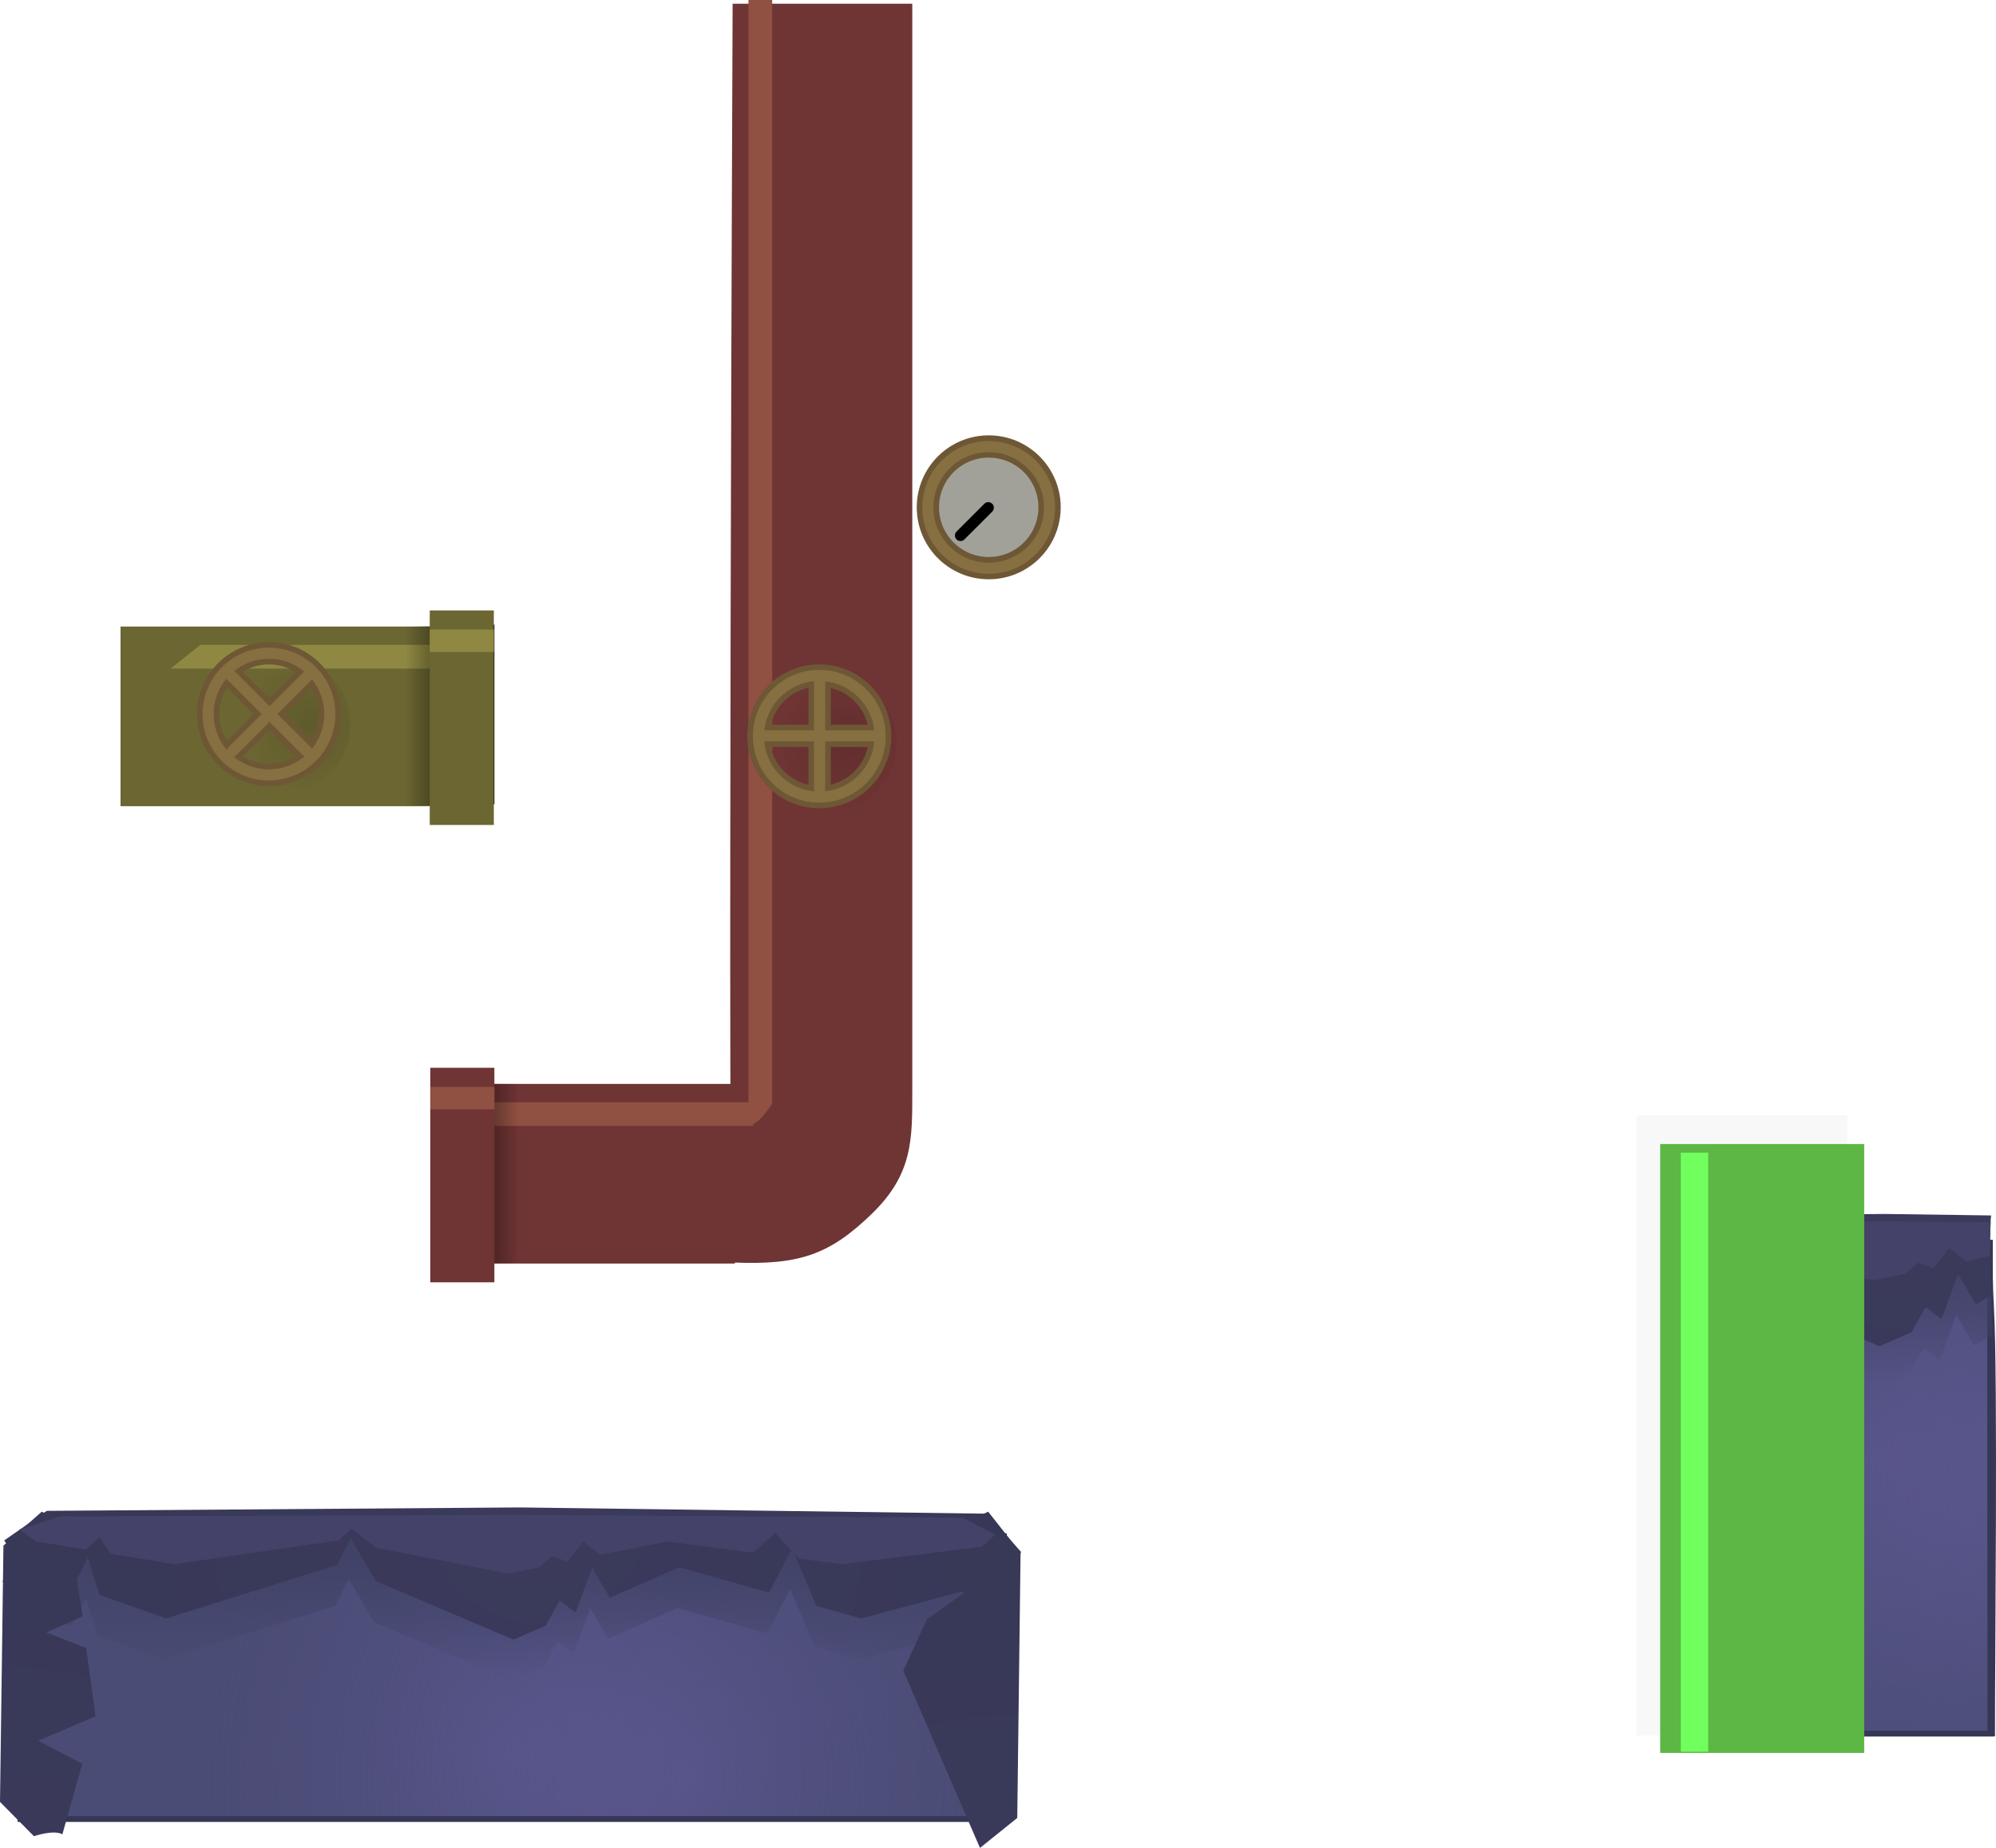 <svg version="1.1" xmlns="http://www.w3.org/2000/svg" xmlns:xlink="http://www.w3.org/1999/xlink" width="537.257" height="497.479" viewBox="0,0,537.257,497.479"><defs><radialGradient cx="446.434" cy="290.684" r="132.351" gradientUnits="userSpaceOnUse" id="color-1"><stop offset="0" stop-color="#5f5a96"/><stop offset="1" stop-color="#4a4c75"/></radialGradient><radialGradient cx="496.403" cy="298.958" r="132.351" gradientUnits="userSpaceOnUse" id="color-2"><stop offset="0" stop-color="#4a4c75" stop-opacity="0"/><stop offset="1" stop-color="#4a4c75"/></radialGradient><linearGradient x1="447.813" y1="236.668" x2="447.813" y2="272.269" gradientUnits="userSpaceOnUse" id="color-3"><stop offset="0" stop-color="#404266"/><stop offset="1" stop-color="#404266" stop-opacity="0"/></linearGradient><radialGradient cx="455.333" cy="227.479" r="470.58" gradientUnits="userSpaceOnUse" id="color-4"><stop offset="0" stop-color="#3b3a5c"/><stop offset="1" stop-color="#2f324a"/></radialGradient><radialGradient cx="455.333" cy="227.479" r="470.58" gradientUnits="userSpaceOnUse" id="color-5"><stop offset="0" stop-color="#3b3a5c"/><stop offset="1" stop-color="#2f324a"/></radialGradient><radialGradient cx="78.768" cy="369.684" r="132.351" gradientUnits="userSpaceOnUse" id="color-6"><stop offset="0" stop-color="#5f5a96"/><stop offset="1" stop-color="#4a4c75"/></radialGradient><radialGradient cx="128.736" cy="377.958" r="132.351" gradientUnits="userSpaceOnUse" id="color-7"><stop offset="0" stop-color="#4a4c75" stop-opacity="0"/><stop offset="1" stop-color="#4a4c75"/></radialGradient><linearGradient x1="80.146" y1="315.668" x2="80.146" y2="351.269" gradientUnits="userSpaceOnUse" id="color-8"><stop offset="0" stop-color="#404266"/><stop offset="1" stop-color="#404266" stop-opacity="0"/></linearGradient><radialGradient cx="87.666" cy="306.479" r="470.58" gradientUnits="userSpaceOnUse" id="color-9"><stop offset="0" stop-color="#3b3a5c"/><stop offset="1" stop-color="#2f324a"/></radialGradient><radialGradient cx="213.881" cy="448.955" r="470.58" gradientUnits="userSpaceOnUse" id="color-10"><stop offset="0" stop-color="#3b3a5c"/><stop offset="1" stop-color="#2f324a"/></radialGradient><radialGradient cx="-56.291" cy="435.655" r="470.58" gradientUnits="userSpaceOnUse" id="color-11"><stop offset="0" stop-color="#3b3a5c"/><stop offset="1" stop-color="#2f324a"/></radialGradient><linearGradient x1="82.315" y1="214.798" x2="59.328" y2="214.798" gradientUnits="userSpaceOnUse" id="color-12"><stop offset="0" stop-color="#000000" stop-opacity="0"/><stop offset="1" stop-color="#000000"/></linearGradient><radialGradient cx="170.405" cy="98.817" r="18.625" gradientUnits="userSpaceOnUse" id="color-13"><stop offset="0" stop-color="#000000" stop-opacity="0.114"/><stop offset="1" stop-color="#000000" stop-opacity="0"/></radialGradient><linearGradient x1="74.74" y1="91.675" x2="51.753" y2="91.675" gradientUnits="userSpaceOnUse" id="color-14"><stop offset="0" stop-color="#000000"/><stop offset="1" stop-color="#000000" stop-opacity="0"/></linearGradient><radialGradient cx="26.385" cy="93.899" r="18.625" gradientUnits="userSpaceOnUse" id="color-15"><stop offset="0" stop-color="#000000" stop-opacity="0.114"/><stop offset="1" stop-color="#000000" stop-opacity="0"/></radialGradient></defs><g transform="translate(57.339,101.145)"><g data-paper-data="{&quot;isPaintingLayer&quot;:true}" fill-rule="nonzero" stroke-linejoin="miter" stroke-miterlimit="10" stroke-dasharray="" stroke-dashoffset="0" style="mix-blend-mode: normal"><g stroke-linecap="butt"><path d="M408.977,365.55l-0.55,-132.137h69.87c-0.114,5.823 -0.01,11.654 0.312,17.467c1.082,19.527 0.244,95.109 0.279,114.67z" fill="url(#color-1)" stroke="#363756" stroke-width="1.509"/><path d="M407.427,233.413h70.87l0.091,132.137h-70.083c0,0 -1.163,-128.866 -0.879,-132.137z" fill="url(#color-2)" stroke="#363756" stroke-width="1.509"/><path d="M443.22,230.668l35.09,2.116c-0.134,6.032 -0.035,12.073 0.299,18.095c0.136,2.449 0.241,4.898 0.322,7.348l-4.953,2.742l-4.784,-8.148l-4.423,12.163l-4.307,-3.295l-3.758,6.812l-8.64,3.768l-37.05,-15.743l-4.04,-6.879c-0.064,-1.852 -0.124,-3.905 -0.171,-6.524c-0.071,-4.006 0.585,-8.255 0.82,-12.391z" fill="url(#color-3)" stroke-opacity="0.502" stroke="#363656" stroke-width="0"/><path d="M474.477,249.969l-4.784,-8.148l-4.423,12.163l-4.307,-3.295l-3.758,6.812l-8.64,3.768l-37.05,-15.743l-4.492,-7.65c0.328,-3.988 0.873,-8.06 0.617,-11.9l42.58,-0.308l28.407,0.399c-0.069,0.386 -0.116,0.781 -0.139,1.181c-0.011,0.194 -0.017,0.389 -0.017,0.585c-0.286,6.6 -0.293,13.219 -0.02,19.821z" fill="url(#color-4)" stroke-opacity="0.502" stroke="#363656" stroke-width="0"/><path d="M450.22,225.668h0h0z" fill="url(#color-5)" stroke-opacity="0.502" stroke="#363656" stroke-width="0"/><path d="M448.644,227.668l29.827,0.194c-0.13,3.017 -0.202,6.037 -0.216,9.058l-6.329,1.547l-4.592,-3.621l-4.245,5.405l-4.133,-1.464l-3.607,3.027l-8.292,1.674l-35.561,-6.996l-4.058,-3.199c0.159,-1.848 0.282,-3.687 0.269,-5.488l40.938,-0.137z" fill="#444268" stroke-opacity="0.502" stroke="#363656" stroke-width="0"/></g><path d="M439.901,199.066v166.951h-56.717v-166.951z" fill-opacity="0.031" fill="#000000" stroke="none" stroke-width="0" stroke-linecap="butt"/><path d="M389.528,206.844h54.913v163.916h-54.913z" fill="#5cb745" stroke="none" stroke-width="1.184" stroke-linecap="butt"/><path d="M395.077,209.161h7.377v161.266h-7.377z" fill="#71ff5e" stroke="none" stroke-width="1.184" stroke-linecap="butt"/><path d="M-51.822,312.413h264.702v76.137h-264.702z" fill="url(#color-6)" stroke="#363756" stroke-width="1.509" stroke-linecap="butt"/><path d="M-51.822,312.413h264.702v76.137h-264.702z" fill="url(#color-7)" stroke="#363756" stroke-width="1.509" stroke-linecap="butt"/><path d="M75.554,309.668l132.313,7.688l9.136,10.311l-3.759,7.367l-39.283,10.526l-12.028,-3.388l-6.584,-15.473l-6.193,11.874l-24.088,-6.784l-18.757,8.18l-4.784,-8.148l-4.423,12.163l-4.307,-3.295l-3.758,6.812l-8.64,3.768l-37.05,-15.743l-6.828,-11.627l-3.548,7.219l-46.136,14.443l-17.872,-6.345l-3.145,-10.103l-3.841,7.623l-13.931,-4.946l-4.759,-7.23l11.445,-7.97l48.747,-6.792z" fill="url(#color-8)" stroke-opacity="0.502" stroke="#363656" stroke-width="0" stroke-linecap="round"/><path d="M82.554,304.668l125.813,1.688l9.136,10.311l-3.759,7.367l-39.283,10.526l-12.028,-3.388l-6.584,-15.473l-6.193,11.874l-24.088,-6.784l-18.757,8.18l-4.784,-8.148l-4.423,12.163l-4.307,-3.295l-3.758,6.812l-8.64,3.768l-37.05,-15.743l-6.828,-11.627l-3.548,7.219l-46.136,14.443l-17.872,-6.345l-3.145,-10.103l-3.841,7.623l-13.931,-4.946l-4.759,-7.23l11.445,-7.97l127.319,-0.921z" fill="url(#color-9)" stroke-opacity="0.502" stroke="#363656" stroke-width="0" stroke-linecap="round"/><path d="M185.8,348.626l6.345,-13.8l10.103,-7.217l-7.623,-3.841l4.946,-13.931l9.081,-4.018l8.71,11.075l-0.89,71.373l-10.033,8.066z" fill="url(#color-10)" stroke-opacity="0.502" stroke="#363656" stroke-width="0" stroke-linecap="butt"/><path d="M-56.413,314.955l10.311,-9.136l7.367,3.759l3.603,24.426l-9.745,4.305l10.744,4.257l2.536,18.323l-15.473,6.584l11.874,6.193l-5.354,19.009c-2.293,-1.336 -7.659,0.506 -7.659,0.506l-9.13,-9.237z" data-paper-data="{&quot;index&quot;:null}" fill="url(#color-11)" stroke-opacity="0.502" stroke="#363656" stroke-width="0" stroke-linecap="butt"/><path d="M80.977,306.668l120.757,0.75l8.769,4.582l-3.608,3.274l-37.704,4.678l-11.545,-1.506l-6.319,-6.876l-5.944,5.277l-23.12,-3.015l-18.003,3.635l-4.592,-3.621l-4.245,5.405l-4.133,-1.464l-3.607,3.027l-8.292,1.674l-35.561,-6.996l-6.554,-5.167l-3.405,3.208l-44.282,6.418l-17.154,-2.82l-3.018,-4.49l-3.687,3.387l-13.371,-2.198l-4.567,-3.213l10.985,-3.542l122.202,-0.409z" fill="#444268" stroke-opacity="0.502" stroke="#363656" stroke-width="0" stroke-linecap="round"/><path d="M188.218,192.002c0,13.553 0.27,22.838 -11,33.729c-11.27,10.89 -19.424,13.755 -37.358,13c-1.454,-0.061 0,-338.876 0,-338.876h48.358c0,0 0,278.594 0,292.147z" data-paper-data="{&quot;index&quot;:null}" fill="#6f3434" stroke="none" stroke-width="1.184" stroke-linecap="butt"/><path d="M144.125,-101.145h6.381v297.147c0,0 -6.381,9.904 -6.381,2.833c0,-30.46 0,-299.981 0,-299.981z" data-paper-data="{&quot;index&quot;:null}" fill="#905042" stroke="none" stroke-width="1.184" stroke-linecap="butt"/><path d="M140.477,190.655v48.358h-73.747v-48.358z" data-paper-data="{&quot;index&quot;:null}" fill="#6f3434" stroke="none" stroke-width="1.184" stroke-linecap="butt"/><path d="M145.144,195.581l0.333,6.381h-77.747v-6.381z" data-paper-data="{&quot;index&quot;:null}" fill="#905042" stroke="none" stroke-width="1.184" stroke-linecap="butt"/><path d="M82.315,190.619v48.358h-22.987v-48.358z" data-paper-data="{&quot;index&quot;:null}" fill="url(#color-12)" stroke="none" stroke-width="2.302" stroke-linecap="butt"/><path d="M75.73,186.313v57.75h-17.25v-57.75z" data-paper-data="{&quot;index&quot;:null}" fill="#6f3434" stroke="none" stroke-width="1.077" stroke-linecap="butt"/><path d="M75.73,191.461v6.045h-17.25v-6.045z" data-paper-data="{&quot;index&quot;:null}" fill="#905042" stroke="none" stroke-width="1.184" stroke-linecap="butt"/><g stroke-linecap="butt"><g fill="#a2a199" stroke="#6e5735" stroke-width="6"><path d="M208.793,19.054c9.044,0 16.375,7.331 16.375,16.375c0,9.044 -7.331,16.375 -16.375,16.375c-9.044,0 -16.375,-7.331 -16.375,-16.375c0,-9.044 7.331,-16.375 16.375,-16.375z"/></g><g fill="none" stroke="#866f40" stroke-width="3"><path d="M208.793,19.082c9.044,0 16.375,7.331 16.375,16.375c0,9.044 -7.331,16.375 -16.375,16.375c-9.044,0 -16.375,-7.331 -16.375,-16.375c0,-9.044 7.331,-16.375 16.375,-16.375z"/></g></g><path d="M201.193,43.014l7.48,-7.48" fill="none" stroke="#000000" stroke-width="3" stroke-linecap="round"/><path d="M146.78,98.817c0,-10.286 8.339,-18.625 18.625,-18.625c10.286,0 18.625,8.339 18.625,18.625c0,10.286 -8.339,18.625 -18.625,18.625c-10.286,0 -18.625,-8.339 -18.625,-18.625z" fill="url(#color-13)" stroke="none" stroke-width="NaN" stroke-linecap="butt"/><g fill="none"><g stroke="#6e5735" stroke-width="6"><path d="M146.81,97.067c0,-9.044 7.331,-16.375 16.375,-16.375c9.044,0 16.375,7.331 16.375,16.375c0,9.044 -7.331,16.375 -16.375,16.375c-9.044,0 -16.375,-7.331 -16.375,-16.375z" stroke-linecap="butt"/><path d="M163.28,111.692v-29" stroke-linecap="round"/><path d="M148.78,96.942h29" stroke-linecap="round"/></g><g stroke="#866f40" stroke-width="3"><path d="M146.81,97.067c0,-9.044 7.331,-16.375 16.375,-16.375c9.044,0 16.375,7.331 16.375,16.375c0,9.044 -7.331,16.375 -16.375,16.375c-9.044,0 -16.375,-7.331 -16.375,-16.375z" stroke-linecap="butt"/><path d="M163.28,111.192l-0,-29" stroke-linecap="round"/><path d="M177.78,96.942h-29" stroke-linecap="round"/></g></g><path d="M63.337,67.532v48.358h-88.239v-48.358z" data-paper-data="{&quot;index&quot;:null}" fill="#6b6632" stroke="none" stroke-width="1.184" stroke-linecap="butt"/><path d="M62.337,72.458v6.381h-73.75l8,-6.381z" data-paper-data="{&quot;index&quot;:null}" fill="#8f8842" stroke="none" stroke-width="1.184" stroke-linecap="butt"/><path d="M75.74,66.996v48.358l-24.487,0.5v-48.358z" data-paper-data="{&quot;index&quot;:null}" fill="url(#color-14)" stroke="none" stroke-width="2.302" stroke-linecap="butt"/><path d="M75.587,63.19v57.75h-17.25v-57.75z" data-paper-data="{&quot;index&quot;:null}" fill="#6b6632" stroke="none" stroke-width="1.077" stroke-linecap="butt"/><path d="M75.587,68.338v6.045h-17.25v-6.045z" data-paper-data="{&quot;index&quot;:null}" fill="#8f8842" stroke="none" stroke-width="1.184" stroke-linecap="butt"/><path d="M5.215,80.729c7.274,-7.274 19.066,-7.274 26.34,0c7.274,7.274 7.274,19.066 0,26.34c-7.274,7.274 -19.066,7.274 -26.34,0c-7.274,-7.274 -7.274,-19.066 0,-26.34z" fill="url(#color-15)" stroke="none" stroke-width="NaN" stroke-linecap="butt"/><g fill="none"><g stroke="#6e5735" stroke-width="6"><path d="M3.471,79.513c6.395,-6.395 16.763,-6.395 23.158,0c6.395,6.395 6.395,16.763 0,23.158c-6.395,6.395 -16.763,6.395 -23.158,0c-6.395,-6.395 -6.395,-16.763 0,-23.158z" stroke-linecap="butt"/><path d="M4.776,101.5l20.506,-20.506" stroke-linecap="round"/><path d="M4.953,80.817l20.506,20.506" stroke-linecap="round"/></g><g stroke="#866f40" stroke-width="3"><path d="M3.471,79.513c6.395,-6.395 16.763,-6.395 23.158,0c6.395,6.395 6.395,16.763 0,23.158c-6.395,6.395 -16.763,6.395 -23.158,0c-6.395,-6.395 -6.395,-16.763 0,-23.158z" stroke-linecap="butt"/><path d="M25.635,80.641l-20.506,20.506" stroke-linecap="round"/><path d="M25.459,101.323l-20.506,-20.506" stroke-linecap="round"/></g></g></g></g></svg>